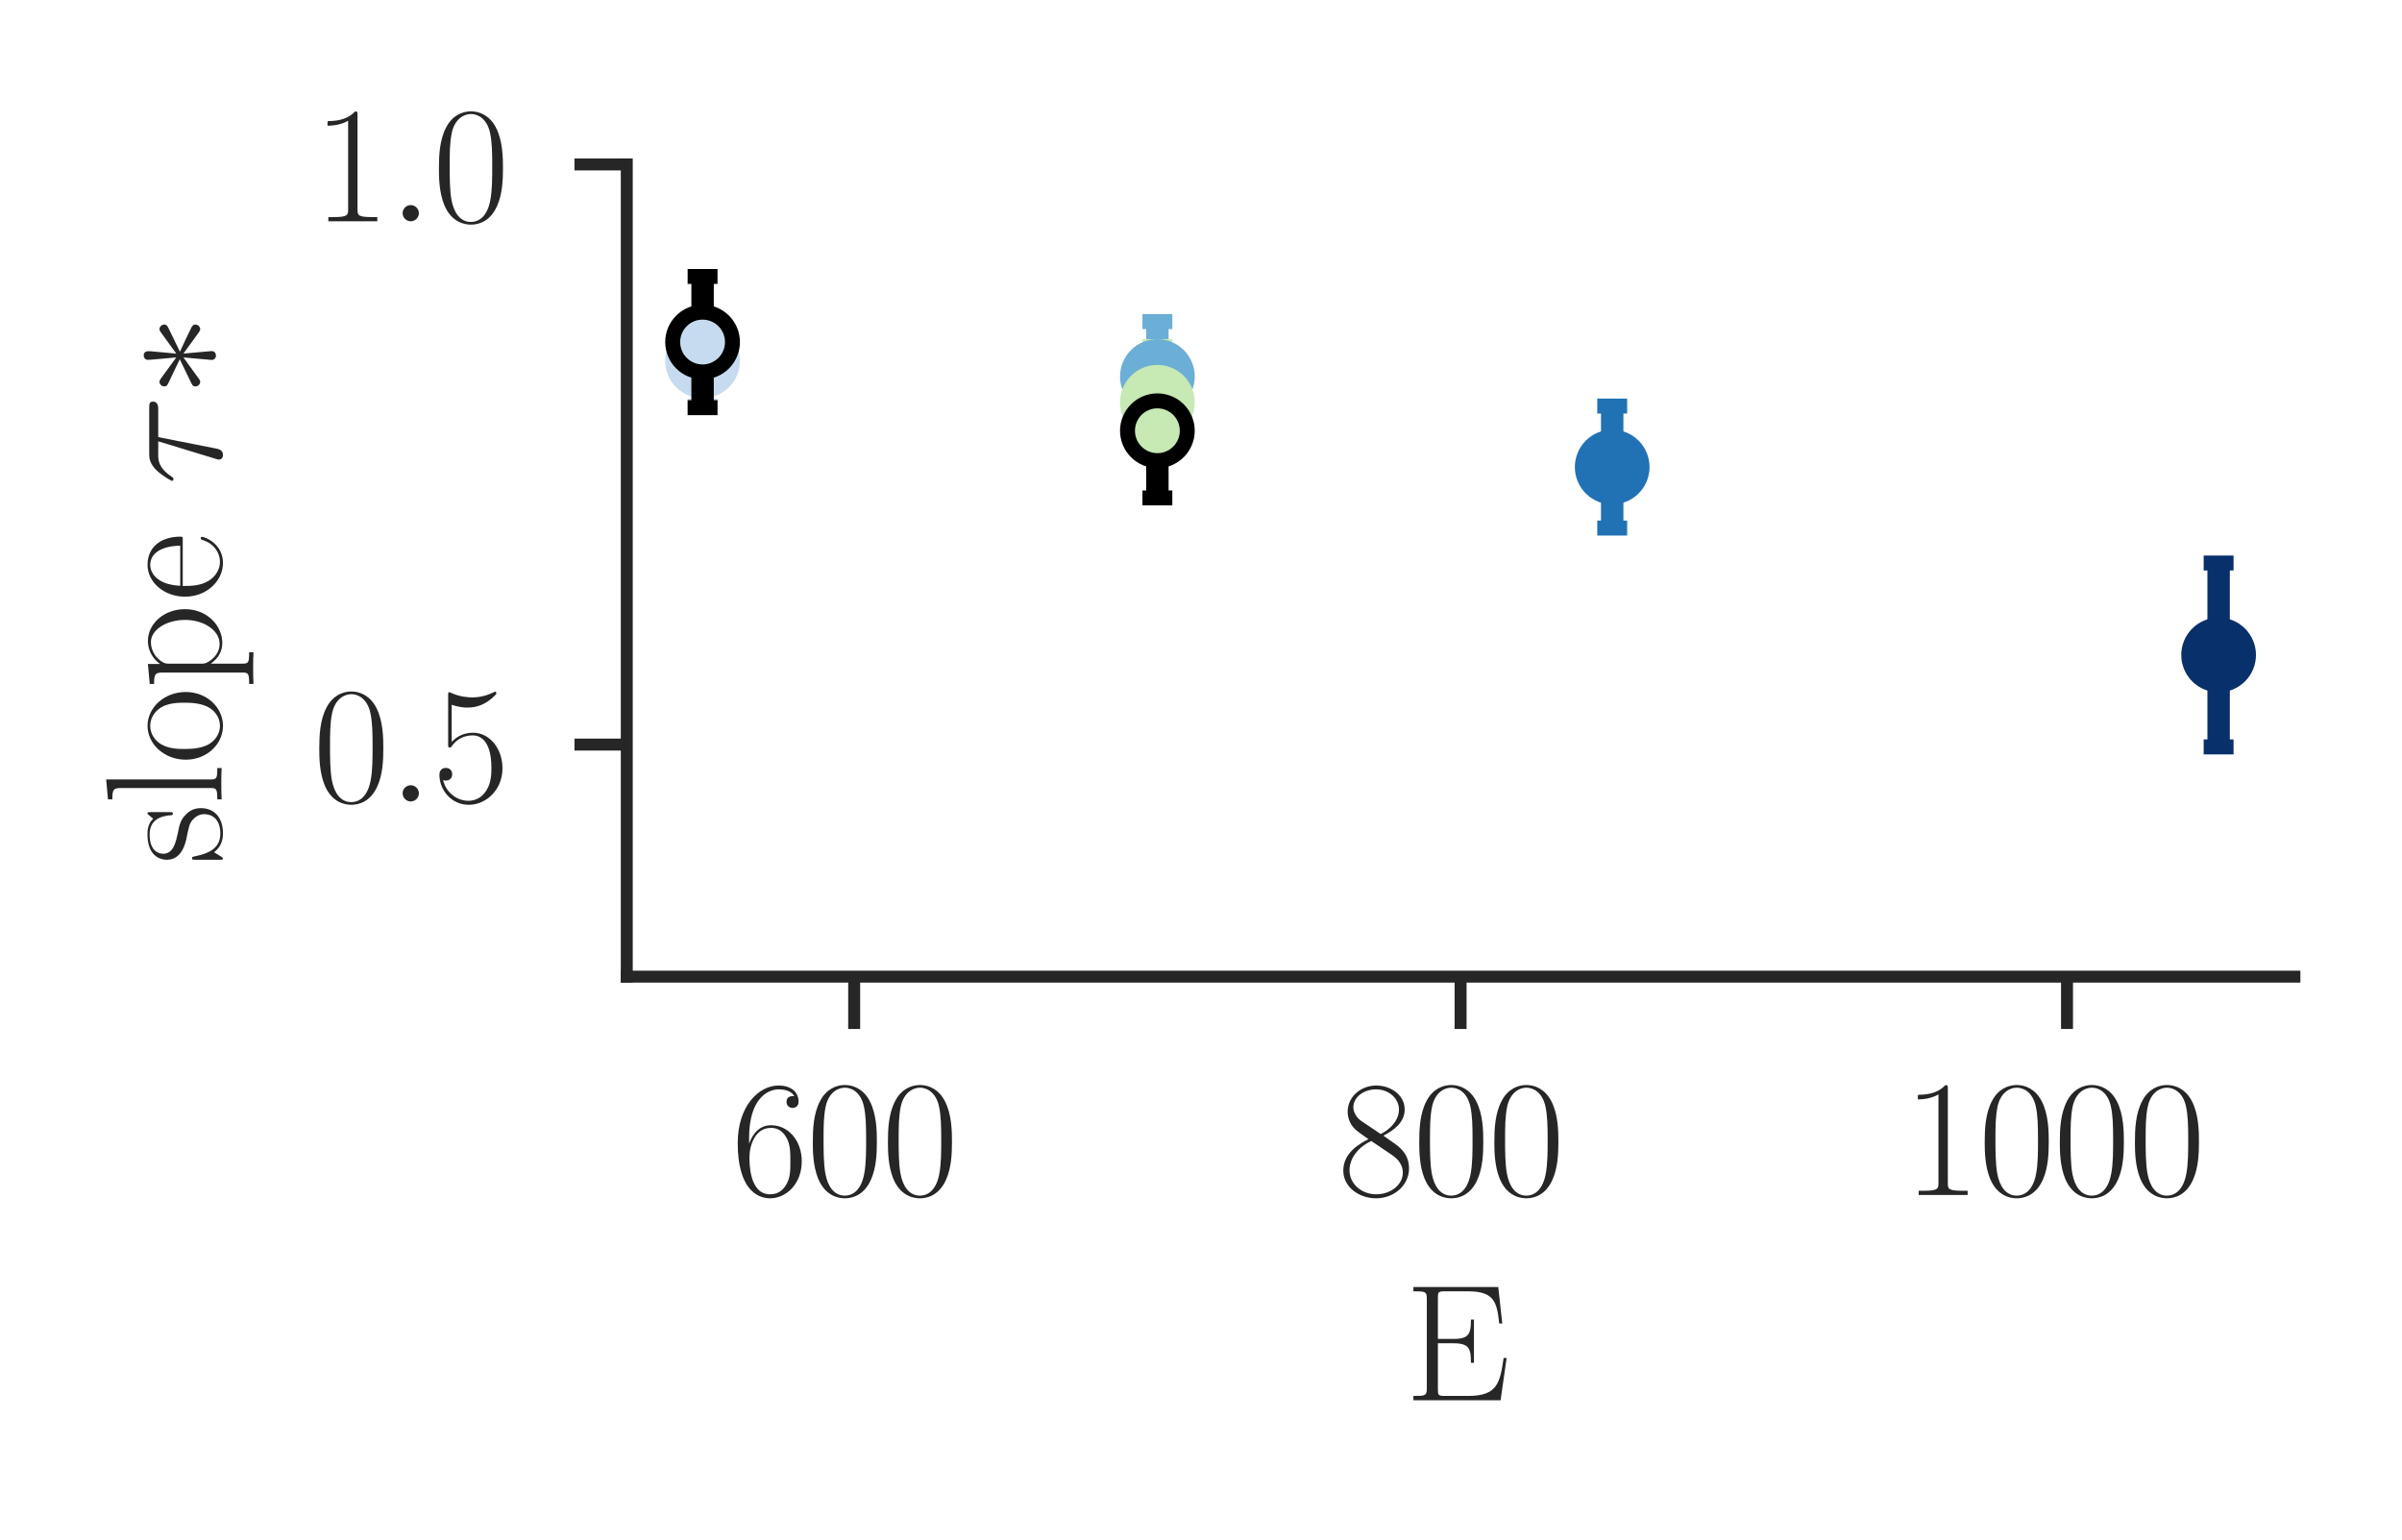<?xml version="1.0" encoding="UTF-8" standalone="no"?>
<svg
   xmlns:dc="http://purl.org/dc/elements/1.1/"
   xmlns:cc="http://creativecommons.org/ns#"
   xmlns:rdf="http://www.w3.org/1999/02/22-rdf-syntax-ns#"
   xmlns:svg="http://www.w3.org/2000/svg"
   xmlns="http://www.w3.org/2000/svg"
   xmlns:xlink="http://www.w3.org/1999/xlink"
   xmlns:sodipodi="http://sodipodi.sourceforge.net/DTD/sodipodi-0.dtd"
   xmlns:inkscape="http://www.inkscape.org/namespaces/inkscape"
   width="160.744pt"
   height="103.048pt"
   viewBox="0 0 160.744 103.048"
   version="1.1"
   id="svg336"
   sodipodi:docname="range_resultSLOPEbestE.svg"
   inkscape:version="0.92.5 (2060ec1f9f, 2020-04-08)">
  <sodipodi:namedview
     pagecolor="#ffffff"
     bordercolor="#666666"
     borderopacity="1"
     objecttolerance="10"
     gridtolerance="10"
     guidetolerance="10"
     inkscape:pageopacity="0"
     inkscape:pageshadow="2"
     inkscape:window-width="1230"
     inkscape:window-height="950"
     id="namedview338"
     showgrid="false"
     inkscape:zoom="2.2434662"
     inkscape:cx="64.762965"
     inkscape:cy="118.24359"
     inkscape:window-x="2248"
     inkscape:window-y="396"
     inkscape:window-maximized="0"
     inkscape:current-layer="svg336" />
  <defs
     id="defs6">
    <style
       type="text/css"
       id="style4">*{stroke-linejoin: round; stroke-linecap: butt}</style>
  </defs>
  <g
     id="matplotlib.axis_1"
     style="stroke-linecap:butt;stroke-linejoin:round">
    <g
       id="xtick_1"
       style="stroke-linecap:butt;stroke-linejoin:round">
      <g
         id="line2d_1"
         style="stroke-linecap:butt;stroke-linejoin:round">
        <defs
           id="defs15">
          <path
             id="m7333125f35"
             d="M 0,0 V 3.5"
             style="stroke:#262626;stroke-width:0.8;stroke-linecap:butt;stroke-linejoin:round"
             inkscape:connector-curvature="0" />
        </defs>
        <g
           id="g19"
           style="stroke-linecap:butt;stroke-linejoin:round">
          <use
             xlink:href="#m7333125f35"
             x="57.162"
             y="65.365"
             style="fill:#262626;stroke:#262626;stroke-width:0.8;stroke-linecap:butt;stroke-linejoin:round"
             id="use17"
             width="100%"
             height="100%" />
        </g>
      </g>
      <g
         id="text_1"
         style="stroke-linecap:butt;stroke-linejoin:round">
        <!-- $\mathdefault{600}$ -->
        <g
           style="fill:#262626;stroke-linecap:butt;stroke-linejoin:round"
           transform="matrix(0.11,0,0,-0.11,48.943,79.976)"
           id="g32">
          <defs
             id="defs24">
            <path
               id="CMR17-36"
               d="m 678,2176 c 0,1514 717,1856 1133,1856 135,0 461,-23 589,-256 -102,0 -294,0 -294,-223 0,-172 140,-230 230,-230 58,0 230,25 230,237 0,394 -320,619 -761,619 -762,0 -1562,-789 -1562,-2195 0,-1731 723,-2112 1235,-2112 621,0 1210,555 1210,1411 0,798 -518,1379 -1171,1379 -391,0 -679,-255 -839,-702 z M 1478,25 c -787,0 -787,1175 -787,1411 0,460 218,1124 813,1124 109,0 422,0 634,-440 115,-250 115,-511 115,-831 0,-345 0,-599 -135,-855 C 1978,171 1773,25 1478,25 Z"
               transform="scale(0.016)"
               inkscape:connector-curvature="0"
               style="stroke-linecap:butt;stroke-linejoin:round" />
            <path
               id="CMR17-30"
               d="m 2688,2025 c 0,391 -6,1055 -275,1566 -237,448 -615,607 -947,607 -308,0 -698,-140 -941,-601 C 269,3118 243,2524 243,2025 c 0,-364 7,-919 205,-1406 275,-658 768,-747 1018,-747 294,0 742,121 1004,728 192,442 218,959 218,1425 z M 1466,-26 c -410,0 -653,351 -743,838 -70,376 -70,926 -70,1284 0,492 0,901 83,1291 122,542 480,709 730,709 262,0 601,-173 723,-696 83,-364 89,-793 89,-1304 0,-416 0,-927 -76,-1304 C 2067,95 1690,-26 1466,-26 Z"
               transform="scale(0.016)"
               inkscape:connector-curvature="0"
               style="stroke-linecap:butt;stroke-linejoin:round" />
          </defs>
          <use
             xlink:href="#CMR17-36"
             transform="scale(0.996)"
             id="use26"
             style="stroke-linecap:butt;stroke-linejoin:round"
             x="0"
             y="0"
             width="100%"
             height="100%" />
          <use
             xlink:href="#CMR17-30"
             transform="matrix(0.996,0,0,0.996,45.69,0)"
             id="use28"
             style="stroke-linecap:butt;stroke-linejoin:round"
             x="0"
             y="0"
             width="100%"
             height="100%" />
          <use
             xlink:href="#CMR17-30"
             transform="matrix(0.996,0,0,0.996,91.381,0)"
             id="use30"
             style="stroke-linecap:butt;stroke-linejoin:round"
             x="0"
             y="0"
             width="100%"
             height="100%" />
        </g>
      </g>
    </g>
    <g
       id="xtick_2"
       style="stroke-linecap:butt;stroke-linejoin:round">
      <g
         id="line2d_2"
         style="stroke-linecap:butt;stroke-linejoin:round">
        <g
           id="g38"
           style="stroke-linecap:butt;stroke-linejoin:round">
          <use
             xlink:href="#m7333125f35"
             x="97.744"
             y="65.365"
             style="fill:#262626;stroke:#262626;stroke-width:0.8;stroke-linecap:butt;stroke-linejoin:round"
             id="use36"
             width="100%"
             height="100%" />
        </g>
      </g>
      <g
         id="text_2"
         style="stroke-linecap:butt;stroke-linejoin:round">
        <!-- $\mathdefault{800}$ -->
        <g
           style="fill:#262626;stroke-linecap:butt;stroke-linejoin:round"
           transform="matrix(0.11,0,0,-0.11,89.525,79.976)"
           id="g50">
          <defs
             id="defs42">
            <path
               id="CMR17-38"
               d="m 1741,2264 c 403,203 813,509 813,999 0,578 -564,916 -1082,916 -582,0 -1094,-420 -1094,-999 0,-159 38,-433 288,-675 64,-63 332,-254 505,-375 C 883,1983 211,1634 211,934 211,279 838,-128 1459,-128 c 685,0 1261,490 1261,1138 0,580 -390,847 -646,1019 z m -839,558 c -51,32 -307,229 -307,529 0,388 403,681 864,681 506,0 877,-356 877,-770 0,-593 -666,-931 -698,-931 -6,0 -12,0 -64,39 z M 2080,1519 c 96,-70 403,-279 403,-668 C 2483,381 2010,25 1472,25 890,25 448,438 448,940 c 0,503 390,922 832,1120 z"
               transform="scale(0.016)"
               inkscape:connector-curvature="0"
               style="stroke-linecap:butt;stroke-linejoin:round" />
          </defs>
          <use
             xlink:href="#CMR17-38"
             transform="scale(0.996)"
             id="use44"
             style="stroke-linecap:butt;stroke-linejoin:round"
             x="0"
             y="0"
             width="100%"
             height="100%" />
          <use
             xlink:href="#CMR17-30"
             transform="matrix(0.996,0,0,0.996,45.69,0)"
             id="use46"
             style="stroke-linecap:butt;stroke-linejoin:round"
             x="0"
             y="0"
             width="100%"
             height="100%" />
          <use
             xlink:href="#CMR17-30"
             transform="matrix(0.996,0,0,0.996,91.381,0)"
             id="use48"
             style="stroke-linecap:butt;stroke-linejoin:round"
             x="0"
             y="0"
             width="100%"
             height="100%" />
        </g>
      </g>
    </g>
    <g
       id="xtick_3"
       style="stroke-linecap:butt;stroke-linejoin:round">
      <g
         id="line2d_3"
         style="stroke-linecap:butt;stroke-linejoin:round">
        <g
           id="g56"
           style="stroke-linecap:butt;stroke-linejoin:round">
          <use
             xlink:href="#m7333125f35"
             x="138.326"
             y="65.365"
             style="fill:#262626;stroke:#262626;stroke-width:0.8;stroke-linecap:butt;stroke-linejoin:round"
             id="use54"
             width="100%"
             height="100%" />
        </g>
      </g>
      <g
         id="text_3"
         style="stroke-linecap:butt;stroke-linejoin:round">
        <!-- $\mathdefault{1000}$ -->
        <g
           style="fill:#262626;stroke-linecap:butt;stroke-linejoin:round"
           transform="matrix(0.11,0,0,-0.11,127.367,79.976)"
           id="g70">
          <defs
             id="defs60">
            <path
               id="CMR17-31"
               d="m 1702,4058 c 0,134 -6,134 -96,134 -249,-276 -627,-365 -985,-365 -19,0 -51,0 -58,-19 -6,-13 -6,-26 -6,-160 198,0 531,38 787,191 V 461 C 1344,236 1331,160 781,160 H 589 V 0 c 307,0 627,0 934,0 307,0 627,0 935,0 v 160 h -192 c -551,0 -564,70 -564,298 z"
               transform="scale(0.016)"
               inkscape:connector-curvature="0"
               style="stroke-linecap:butt;stroke-linejoin:round" />
          </defs>
          <use
             xlink:href="#CMR17-31"
             transform="scale(0.996)"
             id="use62"
             style="stroke-linecap:butt;stroke-linejoin:round"
             x="0"
             y="0"
             width="100%"
             height="100%" />
          <use
             xlink:href="#CMR17-30"
             transform="matrix(0.996,0,0,0.996,45.69,0)"
             id="use64"
             style="stroke-linecap:butt;stroke-linejoin:round"
             x="0"
             y="0"
             width="100%"
             height="100%" />
          <use
             xlink:href="#CMR17-30"
             transform="matrix(0.996,0,0,0.996,91.381,0)"
             id="use66"
             style="stroke-linecap:butt;stroke-linejoin:round"
             x="0"
             y="0"
             width="100%"
             height="100%" />
          <use
             xlink:href="#CMR17-30"
             transform="matrix(0.996,0,0,0.996,137.071,0)"
             id="use68"
             style="stroke-linecap:butt;stroke-linejoin:round"
             x="0"
             y="0"
             width="100%"
             height="100%" />
        </g>
      </g>
    </g>
    <g
       id="text_4"
       style="stroke-linecap:butt;stroke-linejoin:round">
      <!-- E -->
      <g
         style="fill:#262626;stroke-linecap:butt;stroke-linejoin:round"
         transform="matrix(0.11,0,0,-0.11,94.015,93.717)"
         id="g79">
        <defs
           id="defs75">
          <path
             id="CMR17-45"
             d="M 3885,1615 H 3770 C 3629,676 3546,166 2419,166 h -889 c -256,0 -269,31 -269,248 v 1762 h 601 c 602,0 660,-216 660,-746 h 115 v 1651 h -115 c 0,-524 -58,-739 -660,-739 h -601 v 1571 c 0,215 13,247 269,247 h 876 c 992,0 1108,-391 1197,-1231 h 115 L 3565,4325 H 326 v -165 c 442,0 512,0 512,-286 V 451 C 838,166 768,166 326,166 V 0 h 3328 z"
             transform="scale(0.016)"
             inkscape:connector-curvature="0"
             style="stroke-linecap:butt;stroke-linejoin:round" />
        </defs>
        <use
           xlink:href="#CMR17-45"
           transform="scale(0.996)"
           id="use77"
           style="stroke-linecap:butt;stroke-linejoin:round"
           x="0"
           y="0"
           width="100%"
           height="100%" />
      </g>
    </g>
  </g>
  <g
     id="matplotlib.axis_2"
     style="stroke-linecap:butt;stroke-linejoin:round">
    <g
       id="ytick_1"
       style="stroke-linecap:butt;stroke-linejoin:round">
      <g
         id="line2d_4"
         style="stroke-linecap:butt;stroke-linejoin:round">
        <defs
           id="defs84">
          <path
             id="m95dcef8098"
             d="M 0,0 H -3.5"
             style="stroke:#262626;stroke-width:0.8;stroke-linecap:butt;stroke-linejoin:round"
             inkscape:connector-curvature="0" />
        </defs>
        <g
           id="g88"
           style="stroke-linecap:butt;stroke-linejoin:round">
          <use
             xlink:href="#m95dcef8098"
             x="41.944"
             y="49.834"
             style="fill:#262626;stroke:#262626;stroke-width:0.8;stroke-linecap:butt;stroke-linejoin:round"
             id="use86"
             width="100%"
             height="100%" />
        </g>
      </g>
      <g
         id="text_5"
         style="stroke-linecap:butt;stroke-linejoin:round">
        <!-- $\mathdefault{0.5}$ -->
        <g
           style="fill:#262626;stroke-linecap:butt;stroke-linejoin:round"
           transform="matrix(0.11,0,0,-0.11,20.941,53.639)"
           id="g101">
          <defs
             id="defs93">
            <path
               id="CMMI12-3a"
               d="M 1178,307 C 1178,492 1024,619 870,619 685,619 557,466 557,313 557,128 710,0 864,0 c 186,0 314,153 314,307 z"
               transform="scale(0.016)"
               inkscape:connector-curvature="0"
               style="stroke-linecap:butt;stroke-linejoin:round" />
            <path
               id="CMR17-35"
               d="m 730,3692 c 64,-26 326,-108 595,-108 595,0 921,327 1107,516 0,57 0,92 -38,92 -7,0 -20,0 -71,-29 -224,-105 -486,-190 -806,-190 -192,0 -480,26 -794,166 -70,32 -83,32 -89,32 -32,0 -39,-7 -39,-134 V 2203 c 0,-114 0,-146 64,-146 32,0 45,13 77,57 205,287 486,408 806,408 224,0 704,-140 704,-1233 0,-204 0,-574 -192,-868 C 1894,159 1645,25 1370,25 947,25 518,320 403,814 c 26,-7 77,-19 103,-19 83,0 243,45 243,243 0,172 -122,242 -243,242 -148,0 -244,-90 -244,-269 0,-557 442,-1139 1120,-1139 660,0 1287,568 1287,1392 0,766 -499,1360 -1120,1360 -327,0 -602,-121 -819,-350 z"
               transform="scale(0.016)"
               inkscape:connector-curvature="0"
               style="stroke-linecap:butt;stroke-linejoin:round" />
          </defs>
          <use
             xlink:href="#CMR17-30"
             transform="scale(0.996)"
             id="use95"
             style="stroke-linecap:butt;stroke-linejoin:round"
             x="0"
             y="0"
             width="100%"
             height="100%" />
          <use
             xlink:href="#CMMI12-3a"
             transform="matrix(0.996,0,0,0.996,45.69,0)"
             id="use97"
             style="stroke-linecap:butt;stroke-linejoin:round"
             x="0"
             y="0"
             width="100%"
             height="100%" />
          <use
             xlink:href="#CMR17-35"
             transform="matrix(0.996,0,0,0.996,72.788,0)"
             id="use99"
             style="stroke-linecap:butt;stroke-linejoin:round"
             x="0"
             y="0"
             width="100%"
             height="100%" />
        </g>
      </g>
    </g>
    <g
       id="ytick_2"
       style="stroke-linecap:butt;stroke-linejoin:round">
      <g
         id="line2d_5"
         style="stroke-linecap:butt;stroke-linejoin:round">
        <g
           id="g107"
           style="stroke-linecap:butt;stroke-linejoin:round">
          <use
             xlink:href="#m95dcef8098"
             x="41.944"
             y="11.005"
             style="fill:#262626;stroke:#262626;stroke-width:0.8;stroke-linecap:butt;stroke-linejoin:round"
             id="use105"
             width="100%"
             height="100%" />
        </g>
      </g>
      <g
         id="text_6"
         style="stroke-linecap:butt;stroke-linejoin:round">
        <!-- $\mathdefault{1.0}$ -->
        <g
           style="fill:#262626;stroke-linecap:butt;stroke-linejoin:round"
           transform="matrix(0.11,0,0,-0.11,20.941,14.81)"
           id="g116">
          <use
             xlink:href="#CMR17-31"
             transform="scale(0.996)"
             id="use110"
             style="stroke-linecap:butt;stroke-linejoin:round"
             x="0"
             y="0"
             width="100%"
             height="100%" />
          <use
             xlink:href="#CMMI12-3a"
             transform="matrix(0.996,0,0,0.996,45.69,0)"
             id="use112"
             style="stroke-linecap:butt;stroke-linejoin:round"
             x="0"
             y="0"
             width="100%"
             height="100%" />
          <use
             xlink:href="#CMR17-30"
             transform="matrix(0.996,0,0,0.996,72.788,0)"
             id="use114"
             style="stroke-linecap:butt;stroke-linejoin:round"
             x="0"
             y="0"
             width="100%"
             height="100%" />
        </g>
      </g>
    </g>
    <g
       id="text_7"
       style="stroke-linecap:butt;stroke-linejoin:round">
      <!-- slope $\tau*$ -->
      <g
         style="fill:#262626;stroke-linecap:butt;stroke-linejoin:round"
         transform="matrix(0,-0.11,-0.11,0,14.81,57.822)"
         id="g143">
        <defs
           id="defs127">
          <path
             id="CMR17-73"
             d="m 1978,2697 c 0,116 -7,122 -45,122 -26,0 -32,-6 -109,-102 -19,-26 -77,-91 -96,-116 -205,218 -493,218 -602,218 -710,0 -966,-372 -966,-743 0,-578 653,-711 838,-751 404,-82 544,-108 679,-224 83,-76 224,-217 224,-447 0,-270 -154,-616 -743,-616 -556,0 -755,422 -870,983 -19,89 -19,96 -70,96 -52,0 -58,-7 -58,-134 V 63 c 0,-114 6,-121 45,-121 32,0 38,7 70,58 39,57 135,211 173,276 128,-173 352,-340 710,-340 634,0 973,347 973,848 0,328 -173,501 -256,578 -192,199 -416,244 -685,295 -352,78 -800,168 -800,560 0,166 90,520 736,520 685,0 724,-643 736,-849 7,-32 39,-39 58,-39 58,0 58,20 58,129 z"
             transform="scale(0.016)"
             inkscape:connector-curvature="0"
             style="stroke-linecap:butt;stroke-linejoin:round" />
          <path
             id="CMR17-6c"
             d="m 979,4396 -761,-70 v -166 c 377,0 435,-38 435,-343 V 426 C 653,184 627,153 218,153 V -13 C 371,0 653,0 813,0 c 166,0 448,0 601,-13 v 166 c -409,0 -435,25 -435,273 z"
             transform="scale(0.016)"
             inkscape:connector-curvature="0"
             style="stroke-linecap:butt;stroke-linejoin:round" />
          <path
             id="CMR17-6f"
             d="m 2758,1356 c 0,820 -595,1460 -1292,1460 C 768,2816 173,2176 173,1356 173,551 768,-64 1466,-64 c 697,0 1292,615 1292,1420 z M 1466,51 c -301,0 -557,179 -704,429 -160,287 -180,646 -180,928 0,269 13,602 180,890 128,211 377,416 704,416 288,0 531,-160 684,-384 199,-301 199,-723 199,-922 0,-250 -13,-633 -186,-941 C 1984,173 1709,51 1466,51 Z"
             transform="scale(0.016)"
             inkscape:connector-curvature="0"
             style="stroke-linecap:butt;stroke-linejoin:round" />
          <path
             id="CMR17-70"
             d="m 1408,-1063 c -410,0 -435,26 -435,274 V 402 c 185,-268 454,-440 793,-440 640,0 1287,561 1287,1426 0,803 -557,1414 -1216,1414 -384,0 -698,-210 -877,-464 v 464 l -762,-70 v -165 c 378,0 436,-39 436,-344 V -789 c 0,-242 -26,-274 -436,-274 v -165 c 154,12 436,12 602,12 166,0 454,0 608,-12 z M 973,2012 c 0,90 0,223 249,459 32,26 250,217 570,217 467,0 851,-580 851,-1306 C 2643,656 2234,64 1728,64 1498,64 1248,172 1056,472 973,612 973,650 973,752 Z"
             transform="scale(0.016)"
             inkscape:connector-curvature="0"
             style="stroke-linecap:butt;stroke-linejoin:round" />
          <path
             id="CMR17-65"
             d="m 2438,1472 c 26,26 26,39 26,104 0,662 -346,1240 -1075,1240 C 710,2816 173,2169 173,1383 173,551 781,-64 1459,-64 c 717,0 999,671 999,804 0,44 -39,44 -52,44 -44,0 -51,-13 -76,-88 C 2189,265 1837,51 1504,51 1229,51 954,203 781,480 582,803 582,1176 582,1472 Z m -1849,96 c 45,937 537,1146 793,1146 436,0 730,-417 736,-1146 z"
             transform="scale(0.016)"
             inkscape:connector-curvature="0"
             style="stroke-linecap:butt;stroke-linejoin:round" />
          <path
             id="CMMI12-1c"
             d="m 1837,2408 h 1062 c 83,0 295,0 295,204 0,140 -122,140 -237,140 H 1197 c -147,0 -365,0 -659,-312 -167,-185 -372,-523 -372,-561 0,-38 32,-51 71,-51 45,0 51,19 83,57 333,523 666,523 826,523 h 531 L 1011,223 C 979,127 979,114 979,95 c 0,-70 45,-159 173,-159 198,0 230,172 250,267 z"
             transform="scale(0.016)"
             inkscape:connector-curvature="0"
             style="stroke-linecap:butt;stroke-linejoin:round" />
          <path
             id="CMSY10-3"
             d="m 1760,2719 c 6,89 6,243 -160,243 -102,0 -186,-83 -166,-167 v -83 l 89,-992 -819,596 c -58,32 -70,44 -115,44 -90,0 -173,-89 -173,-179 0,-102 64,-128 128,-160 l 909,-435 -883,-428 c -103,-51 -154,-77 -154,-173 0,-96 83,-179 173,-179 45,0 57,0 217,122 l 717,518 -96,-1075 c 0,-135 115,-167 167,-167 76,0 172,44 172,167 l -96,1075 820,-595 c 57,-32 70,-45 115,-45 89,0 173,90 173,179 0,96 -58,128 -135,167 -384,191 -397,191 -902,428 l 883,428 c 102,52 154,77 154,173 0,96 -84,179 -173,179 -45,0 -58,0 -218,-121 l -717,-519 z"
             transform="scale(0.016)"
             inkscape:connector-curvature="0"
             style="stroke-linecap:butt;stroke-linejoin:round" />
        </defs>
        <use
           xlink:href="#CMR17-73"
           transform="scale(0.996)"
           id="use129"
           style="stroke-linecap:butt;stroke-linejoin:round"
           x="0"
           y="0"
           width="100%"
           height="100%" />
        <use
           xlink:href="#CMR17-6c"
           transform="matrix(0.996,0,0,0.996,35.801,0)"
           id="use131"
           style="stroke-linecap:butt;stroke-linejoin:round"
           x="0"
           y="0"
           width="100%"
           height="100%" />
        <use
           xlink:href="#CMR17-6f"
           transform="matrix(0.996,0,0,0.996,60.672,0)"
           id="use133"
           style="stroke-linecap:butt;stroke-linejoin:round"
           x="0"
           y="0"
           width="100%"
           height="100%" />
        <use
           xlink:href="#CMR17-70"
           transform="matrix(0.996,0,0,0.996,106.363,0)"
           id="use135"
           style="stroke-linecap:butt;stroke-linejoin:round"
           x="0"
           y="0"
           width="100%"
           height="100%" />
        <use
           xlink:href="#CMR17-65"
           transform="matrix(0.996,0,0,0.996,159.861,0)"
           id="use137"
           style="stroke-linecap:butt;stroke-linejoin:round"
           x="0"
           y="0"
           width="100%"
           height="100%" />
        <use
           xlink:href="#CMMI12-1c"
           transform="matrix(0.996,0,0,0.996,230.422,0)"
           id="use139"
           style="stroke-linecap:butt;stroke-linejoin:round"
           x="0"
           y="0"
           width="100%"
           height="100%" />
        <use
           xlink:href="#CMSY10-3"
           transform="matrix(0.996,0,0,0.996,283.913,0)"
           id="use141"
           style="stroke-linecap:butt;stroke-linejoin:round"
           x="0"
           y="0"
           width="100%"
           height="100%" />
      </g>
    </g>
  </g>
  <g
     id="LineCollection_1"
     style="stroke-linecap:butt;stroke-linejoin:round">
    <path
       d="M 47.017,27.182 V 21.12"
       clip-path="url(#peb3db8667a)"
       style="fill:none;stroke:#c6dbef;stroke-width:1.5;stroke-linecap:butt;stroke-linejoin:round"
       id="path147"
       inkscape:connector-curvature="0" />
  </g>
  <g
     id="line2d_6"
     style="stroke-linecap:butt;stroke-linejoin:round">
    <defs
       id="defs151">
      <path
         id="m4c927ed5a0"
         d="M 1,0 H -1"
         style="stroke:#c6dbef;stroke-linecap:butt;stroke-linejoin:round"
         inkscape:connector-curvature="0" />
    </defs>
    <g
       clip-path="url(#peb3db8667a)"
       id="g155"
       style="stroke-linecap:butt;stroke-linejoin:round">
      <use
         xlink:href="#m4c927ed5a0"
         x="47.017"
         y="27.182"
         style="fill:#c6dbef;stroke:#c6dbef;stroke-linecap:butt;stroke-linejoin:round"
         id="use153"
         width="100%"
         height="100%" />
    </g>
  </g>
  <g
     id="line2d_7"
     style="stroke-linecap:butt;stroke-linejoin:round">
    <g
       clip-path="url(#peb3db8667a)"
       id="g160"
       style="stroke-linecap:butt;stroke-linejoin:round">
      <use
         xlink:href="#m4c927ed5a0"
         x="47.017"
         y="21.12"
         style="fill:#c6dbef;stroke:#c6dbef;stroke-linecap:butt;stroke-linejoin:round"
         id="use158"
         width="100%"
         height="100%" />
    </g>
  </g>
  <g
     id="LineCollection_2"
     style="stroke-linecap:butt;stroke-linejoin:round">
    <path
       d="M 77.453,28.875 V 21.523"
       clip-path="url(#peb3db8667a)"
       style="fill:none;stroke:#6baed6;stroke-width:1.5;stroke-linecap:butt;stroke-linejoin:round"
       id="path163"
       inkscape:connector-curvature="0" />
  </g>
  <g
     id="line2d_8"
     style="stroke-linecap:butt;stroke-linejoin:round">
    <defs
       id="defs167">
      <path
         id="m2de38a1b82"
         d="M 1,0 H -1"
         style="stroke:#6baed6;stroke-linecap:butt;stroke-linejoin:round"
         inkscape:connector-curvature="0" />
    </defs>
    <g
       clip-path="url(#peb3db8667a)"
       id="g171"
       style="stroke-linecap:butt;stroke-linejoin:round">
      <use
         xlink:href="#m2de38a1b82"
         x="77.453"
         y="28.875"
         style="fill:#6baed6;stroke:#6baed6;stroke-linecap:butt;stroke-linejoin:round"
         id="use169"
         width="100%"
         height="100%" />
    </g>
  </g>
  <g
     id="line2d_9"
     style="stroke-linecap:butt;stroke-linejoin:round">
    <g
       clip-path="url(#peb3db8667a)"
       id="g176"
       style="stroke-linecap:butt;stroke-linejoin:round">
      <use
         xlink:href="#m2de38a1b82"
         x="77.453"
         y="21.523"
         style="fill:#6baed6;stroke:#6baed6;stroke-linecap:butt;stroke-linejoin:round"
         id="use174"
         width="100%"
         height="100%" />
    </g>
  </g>
  <g
     id="LineCollection_3"
     style="stroke-linecap:butt;stroke-linejoin:round">
    <path
       d="M 107.89,35.342 V 27.176"
       clip-path="url(#peb3db8667a)"
       style="fill:none;stroke:#2171b5;stroke-width:1.5;stroke-linecap:butt;stroke-linejoin:round"
       id="path179"
       inkscape:connector-curvature="0" />
  </g>
  <g
     id="line2d_10"
     style="stroke-linecap:butt;stroke-linejoin:round">
    <defs
       id="defs183">
      <path
         id="m610318f8ac"
         d="M 1,0 H -1"
         style="stroke:#2171b5;stroke-linecap:butt;stroke-linejoin:round"
         inkscape:connector-curvature="0" />
    </defs>
    <g
       clip-path="url(#peb3db8667a)"
       id="g187"
       style="stroke-linecap:butt;stroke-linejoin:round">
      <use
         xlink:href="#m610318f8ac"
         x="107.89"
         y="35.342"
         style="fill:#2171b5;stroke:#2171b5;stroke-linecap:butt;stroke-linejoin:round"
         id="use185"
         width="100%"
         height="100%" />
    </g>
  </g>
  <g
     id="line2d_11"
     style="stroke-linecap:butt;stroke-linejoin:round">
    <g
       clip-path="url(#peb3db8667a)"
       id="g192"
       style="stroke-linecap:butt;stroke-linejoin:round">
      <use
         xlink:href="#m610318f8ac"
         x="107.89"
         y="27.176"
         style="fill:#2171b5;stroke:#2171b5;stroke-linecap:butt;stroke-linejoin:round"
         id="use190"
         width="100%"
         height="100%" />
    </g>
  </g>
  <g
     id="LineCollection_4"
     style="stroke-linecap:butt;stroke-linejoin:round">
    <path
       d="M 148.472,49.99 V 37.68"
       clip-path="url(#peb3db8667a)"
       style="fill:none;stroke:#08306b;stroke-width:1.5;stroke-linecap:butt;stroke-linejoin:round"
       id="path195"
       inkscape:connector-curvature="0" />
  </g>
  <g
     id="line2d_12"
     style="stroke-linecap:butt;stroke-linejoin:round">
    <defs
       id="defs199">
      <path
         id="m49d4136e1f"
         d="M 1,0 H -1"
         style="stroke:#08306b;stroke-linecap:butt;stroke-linejoin:round"
         inkscape:connector-curvature="0" />
    </defs>
    <g
       clip-path="url(#peb3db8667a)"
       id="g203"
       style="stroke-linecap:butt;stroke-linejoin:round">
      <use
         xlink:href="#m49d4136e1f"
         x="148.472"
         y="49.99"
         style="fill:#08306b;stroke:#08306b;stroke-linecap:butt;stroke-linejoin:round"
         id="use201"
         width="100%"
         height="100%" />
    </g>
  </g>
  <g
     id="line2d_13"
     style="stroke-linecap:butt;stroke-linejoin:round">
    <g
       clip-path="url(#peb3db8667a)"
       id="g208"
       style="stroke-linecap:butt;stroke-linejoin:round">
      <use
         xlink:href="#m49d4136e1f"
         x="148.472"
         y="37.68"
         style="fill:#08306b;stroke:#08306b;stroke-linecap:butt;stroke-linejoin:round"
         id="use206"
         width="100%"
         height="100%" />
    </g>
  </g>
  <g
     id="LineCollection_5"
     style="stroke-linecap:butt;stroke-linejoin:round">
    <path
       d="M 77.453,30.648 V 23.197"
       clip-path="url(#peb3db8667a)"
       style="fill:none;stroke:#c7e9b4;stroke-width:1.5;stroke-linecap:butt;stroke-linejoin:round"
       id="path211"
       inkscape:connector-curvature="0" />
  </g>
  <g
     id="line2d_14"
     style="stroke-linecap:butt;stroke-linejoin:round">
    <defs
       id="defs215">
      <path
         id="m4b167dcda9"
         d="M 1,0 H -1"
         style="stroke:#c7e9b4;stroke-linecap:butt;stroke-linejoin:round"
         inkscape:connector-curvature="0" />
    </defs>
    <g
       clip-path="url(#peb3db8667a)"
       id="g219"
       style="stroke-linecap:butt;stroke-linejoin:round">
      <use
         xlink:href="#m4b167dcda9"
         x="77.453"
         y="30.648"
         style="fill:#c7e9b4;stroke:#c7e9b4;stroke-linecap:butt;stroke-linejoin:round"
         id="use217"
         width="100%"
         height="100%" />
    </g>
  </g>
  <g
     id="line2d_15"
     style="stroke-linecap:butt;stroke-linejoin:round">
    <g
       clip-path="url(#peb3db8667a)"
       id="g224"
       style="stroke-linecap:butt;stroke-linejoin:round">
      <use
         xlink:href="#m4b167dcda9"
         x="77.453"
         y="23.197"
         style="fill:#c7e9b4;stroke:#c7e9b4;stroke-linecap:butt;stroke-linejoin:round"
         id="use222"
         width="100%"
         height="100%" />
    </g>
  </g>
  <g
     id="line2d_16"
     style="stroke-linecap:butt;stroke-linejoin:round">
    <defs
       id="defs231">
      <path
         id="m4e3ee97602"
         d="M 1,0 H -1"
         style="stroke:#000000;stroke-linecap:butt;stroke-linejoin:round"
         inkscape:connector-curvature="0" />
    </defs>
    <g
       clip-path="url(#peb3db8667a)"
       id="g235"
       style="stroke-linecap:butt;stroke-linejoin:round">
      <use
         xlink:href="#m4e3ee97602"
         x="47.017"
         y="27.283"
         style="stroke:#000000;stroke-linecap:butt;stroke-linejoin:round"
         id="use233"
         width="100%"
         height="100%" />
    </g>
  </g>
  <g
     id="line2d_17"
     style="stroke-linecap:butt;stroke-linejoin:round">
    <g
       clip-path="url(#peb3db8667a)"
       id="g240"
       style="stroke-linecap:butt;stroke-linejoin:round">
      <use
         xlink:href="#m4e3ee97602"
         x="47.017"
         y="18.502"
         style="stroke:#000000;stroke-linecap:butt;stroke-linejoin:round"
         id="use238"
         width="100%"
         height="100%" />
    </g>
  </g>
  <g
     id="LineCollection_7"
     style="stroke-linecap:butt;stroke-linejoin:round">
    <path
       d="M 77.453,33.325 V 24.332"
       clip-path="url(#peb3db8667a)"
       style="fill:none;stroke:#000000;stroke-width:1.5;stroke-linecap:butt;stroke-linejoin:round"
       id="path243"
       inkscape:connector-curvature="0" />
  </g>
  <g
     id="line2d_18"
     style="stroke-linecap:butt;stroke-linejoin:round">
    <g
       clip-path="url(#peb3db8667a)"
       id="g248"
       style="stroke-linecap:butt;stroke-linejoin:round">
      <use
         xlink:href="#m4e3ee97602"
         x="77.453"
         y="33.325"
         style="stroke:#000000;stroke-linecap:butt;stroke-linejoin:round"
         id="use246"
         width="100%"
         height="100%" />
    </g>
  </g>
  <g
     id="line2d_19"
     style="stroke-linecap:butt;stroke-linejoin:round">
    <g
       clip-path="url(#peb3db8667a)"
       id="g253"
       style="stroke-linecap:butt;stroke-linejoin:round">
      <use
         xlink:href="#m4e3ee97602"
         x="77.453"
         y="24.332"
         style="stroke:#000000;stroke-linecap:butt;stroke-linejoin:round"
         id="use251"
         width="100%"
         height="100%" />
    </g>
  </g>
  <g
     id="line2d_20"
     style="stroke-linecap:butt;stroke-linejoin:round">
    <path
       d="M 47.017,24.151"
       clip-path="url(#peb3db8667a)"
       style="fill:none;stroke:#c6dbef;stroke-width:1.5;stroke-linecap:round;stroke-linejoin:round"
       id="path256"
       inkscape:connector-curvature="0" />
    <defs
       id="defs259">
      <path
         id="m5f1e1f404f"
         d="M 0,2 C 0.53,2 1.039,1.789 1.414,1.414 1.789,1.039 2,0.53 2,0 2,-0.53 1.789,-1.039 1.414,-1.414 1.039,-1.789 0.53,-2 0,-2 -0.53,-2 -1.039,-1.789 -1.414,-1.414 -1.789,-1.039 -2,-0.53 -2,0 -2,0.53 -1.789,1.039 -1.414,1.414 -1.039,1.789 -0.53,2 0,2 Z"
         style="stroke:#c6dbef;stroke-linecap:butt;stroke-linejoin:round"
         inkscape:connector-curvature="0" />
    </defs>
    <g
       clip-path="url(#peb3db8667a)"
       id="g263"
       style="stroke-linecap:butt;stroke-linejoin:round">
      <use
         xlink:href="#m5f1e1f404f"
         x="47.017"
         y="24.151"
         style="fill:#c6dbef;stroke:#c6dbef;stroke-linecap:butt;stroke-linejoin:round"
         id="use261"
         width="100%"
         height="100%" />
    </g>
  </g>
  <g
     id="line2d_21"
     style="stroke-linecap:butt;stroke-linejoin:round">
    <path
       d="M 77.453,25.199"
       clip-path="url(#peb3db8667a)"
       style="fill:none;stroke:#6baed6;stroke-width:1.5;stroke-linecap:round;stroke-linejoin:round"
       id="path266"
       inkscape:connector-curvature="0" />
    <defs
       id="defs269">
      <path
         id="mf4bc5c6817"
         d="M 0,2 C 0.53,2 1.039,1.789 1.414,1.414 1.789,1.039 2,0.53 2,0 2,-0.53 1.789,-1.039 1.414,-1.414 1.039,-1.789 0.53,-2 0,-2 -0.53,-2 -1.039,-1.789 -1.414,-1.414 -1.789,-1.039 -2,-0.53 -2,0 -2,0.53 -1.789,1.039 -1.414,1.414 -1.039,1.789 -0.53,2 0,2 Z"
         style="stroke:#6baed6;stroke-linecap:butt;stroke-linejoin:round"
         inkscape:connector-curvature="0" />
    </defs>
    <g
       clip-path="url(#peb3db8667a)"
       id="g273"
       style="stroke-linecap:butt;stroke-linejoin:round">
      <use
         xlink:href="#mf4bc5c6817"
         x="77.453"
         y="25.199"
         style="fill:#6baed6;stroke:#6baed6;stroke-linecap:butt;stroke-linejoin:round"
         id="use271"
         width="100%"
         height="100%" />
    </g>
  </g>
  <g
     id="line2d_22"
     style="stroke-linecap:butt;stroke-linejoin:round">
    <path
       d="M 107.89,31.259"
       clip-path="url(#peb3db8667a)"
       style="fill:none;stroke:#2171b5;stroke-width:1.5;stroke-linecap:round;stroke-linejoin:round"
       id="path276"
       inkscape:connector-curvature="0" />
    <defs
       id="defs279">
      <path
         id="maea8862aab"
         d="M 0,2 C 0.53,2 1.039,1.789 1.414,1.414 1.789,1.039 2,0.53 2,0 2,-0.53 1.789,-1.039 1.414,-1.414 1.039,-1.789 0.53,-2 0,-2 -0.53,-2 -1.039,-1.789 -1.414,-1.414 -1.789,-1.039 -2,-0.53 -2,0 -2,0.53 -1.789,1.039 -1.414,1.414 -1.039,1.789 -0.53,2 0,2 Z"
         style="stroke:#2171b5;stroke-linecap:butt;stroke-linejoin:round"
         inkscape:connector-curvature="0" />
    </defs>
    <g
       clip-path="url(#peb3db8667a)"
       id="g283"
       style="stroke-linecap:butt;stroke-linejoin:round">
      <use
         xlink:href="#maea8862aab"
         x="107.89"
         y="31.259"
         style="fill:#2171b5;stroke:#2171b5;stroke-linecap:butt;stroke-linejoin:round"
         id="use281"
         width="100%"
         height="100%" />
    </g>
  </g>
  <g
     id="line2d_23"
     style="stroke-linecap:butt;stroke-linejoin:round">
    <path
       d="M 148.472,43.835"
       clip-path="url(#peb3db8667a)"
       style="fill:none;stroke:#08306b;stroke-width:1.5;stroke-linecap:round;stroke-linejoin:round"
       id="path286"
       inkscape:connector-curvature="0" />
    <defs
       id="defs289">
      <path
         id="m86656ba79e"
         d="M 0,2 C 0.53,2 1.039,1.789 1.414,1.414 1.789,1.039 2,0.53 2,0 2,-0.53 1.789,-1.039 1.414,-1.414 1.039,-1.789 0.53,-2 0,-2 -0.53,-2 -1.039,-1.789 -1.414,-1.414 -1.789,-1.039 -2,-0.53 -2,0 -2,0.53 -1.789,1.039 -1.414,1.414 -1.039,1.789 -0.53,2 0,2 Z"
         style="stroke:#08306b;stroke-linecap:butt;stroke-linejoin:round"
         inkscape:connector-curvature="0" />
    </defs>
    <g
       clip-path="url(#peb3db8667a)"
       id="g293"
       style="stroke-linecap:butt;stroke-linejoin:round">
      <use
         xlink:href="#m86656ba79e"
         x="148.472"
         y="43.835"
         style="fill:#08306b;stroke:#08306b;stroke-linecap:butt;stroke-linejoin:round"
         id="use291"
         width="100%"
         height="100%" />
    </g>
  </g>
  <g
     id="line2d_24"
     style="stroke-linecap:butt;stroke-linejoin:round">
    <path
       d="M 77.453,26.923"
       clip-path="url(#peb3db8667a)"
       style="fill:none;stroke:#c7e9b4;stroke-width:1.5;stroke-linecap:round;stroke-linejoin:round"
       id="path296"
       inkscape:connector-curvature="0" />
    <defs
       id="defs299">
      <path
         id="m2ded884ee3"
         d="M 0,2 C 0.53,2 1.039,1.789 1.414,1.414 1.789,1.039 2,0.53 2,0 2,-0.53 1.789,-1.039 1.414,-1.414 1.039,-1.789 0.53,-2 0,-2 -0.53,-2 -1.039,-1.789 -1.414,-1.414 -1.789,-1.039 -2,-0.53 -2,0 -2,0.53 -1.789,1.039 -1.414,1.414 -1.039,1.789 -0.53,2 0,2 Z"
         style="stroke:#c7e9b4;stroke-linecap:butt;stroke-linejoin:round"
         inkscape:connector-curvature="0" />
    </defs>
    <g
       clip-path="url(#peb3db8667a)"
       id="g303"
       style="stroke-linecap:butt;stroke-linejoin:round">
      <use
         xlink:href="#m2ded884ee3"
         x="77.453"
         y="26.923"
         style="fill:#c7e9b4;stroke:#c7e9b4;stroke-linecap:butt;stroke-linejoin:round"
         id="use301"
         width="100%"
         height="100%" />
    </g>
  </g>
  <g
     id="LineCollection_6"
     style="stroke-linecap:butt;stroke-linejoin:round">
    <path
       d="M 47.017,27.283 V 18.502"
       clip-path="url(#peb3db8667a)"
       style="fill:none;stroke:#000000;stroke-width:1.5;stroke-linecap:butt;stroke-linejoin:round"
       id="path227"
       inkscape:connector-curvature="0" />
  </g>
  <g
     id="line2d_25"
     style="stroke-linecap:butt;stroke-linejoin:round;fill:#c6dbef;fill-opacity:1">
    <path
       d="M 47.017,22.892"
       clip-path="url(#peb3db8667a)"
       style="fill:#c6dbef;stroke:#000000;stroke-width:1.5;stroke-linecap:round;stroke-linejoin:round;fill-opacity:1"
       id="path306"
       inkscape:connector-curvature="0" />
    <defs
       id="defs309">
      <path
         id="m8998b05187"
         d="M 0,2 C 0.53,2 1.039,1.789 1.414,1.414 1.789,1.039 2,0.53 2,0 2,-0.53 1.789,-1.039 1.414,-1.414 1.039,-1.789 0.53,-2 0,-2 -0.53,-2 -1.039,-1.789 -1.414,-1.414 -1.789,-1.039 -2,-0.53 -2,0 -2,0.53 -1.789,1.039 -1.414,1.414 -1.039,1.789 -0.53,2 0,2 Z"
         style="stroke:#000000;stroke-linecap:butt;stroke-linejoin:round"
         inkscape:connector-curvature="0" />
    </defs>
    <g
       clip-path="url(#peb3db8667a)"
       id="g313"
       style="stroke-linecap:butt;stroke-linejoin:round;fill:#c6dbef;fill-opacity:1">
      <use
         xlink:href="#m8998b05187"
         x="47.017"
         y="22.892"
         style="stroke:#000000;stroke-linecap:butt;stroke-linejoin:round;fill:#c6dbef;fill-opacity:1"
         id="use311"
         width="100%"
         height="100%" />
    </g>
  </g>
  <g
     id="line2d_26"
     style="stroke-linecap:butt;stroke-linejoin:round;fill:#c7e9b4;fill-opacity:1">
    <path
       d="M 77.453,28.829"
       clip-path="url(#peb3db8667a)"
       style="fill:#c7e9b4;stroke:#000000;stroke-width:1.5;stroke-linecap:round;stroke-linejoin:round;fill-opacity:1"
       id="path316"
       inkscape:connector-curvature="0" />
    <g
       clip-path="url(#peb3db8667a)"
       id="g320"
       style="stroke-linecap:butt;stroke-linejoin:round;fill:#c7e9b4;fill-opacity:1">
      <use
         xlink:href="#m8998b05187"
         x="77.453"
         y="28.829"
         style="stroke:#000000;stroke-linecap:butt;stroke-linejoin:round;fill:#c7e9b4;fill-opacity:1"
         id="use318"
         width="100%"
         height="100%" />
    </g>
  </g>
  <g
     id="patch_3"
     style="stroke-linecap:butt;stroke-linejoin:round">
    <path
       d="m 41.944,65.365 v -54.36"
       style="fill:none;stroke:#262626;stroke-width:0.8;stroke-linecap:square;stroke-linejoin:miter"
       id="path323"
       inkscape:connector-curvature="0" />
  </g>
  <g
     id="patch_4"
     style="stroke-linecap:butt;stroke-linejoin:round">
    <path
       d="M 41.944,65.365 H 153.544"
       style="fill:none;stroke:#262626;stroke-width:0.8;stroke-linecap:square;stroke-linejoin:miter"
       id="path326"
       inkscape:connector-curvature="0" />
  </g>
  <defs
     id="defs334">
    <clipPath
       id="peb3db8667a">
      <rect
         x="41.944"
         y="11.005"
         width="111.6"
         height="54.36"
         id="rect331" />
    </clipPath>
  </defs>
</svg>
